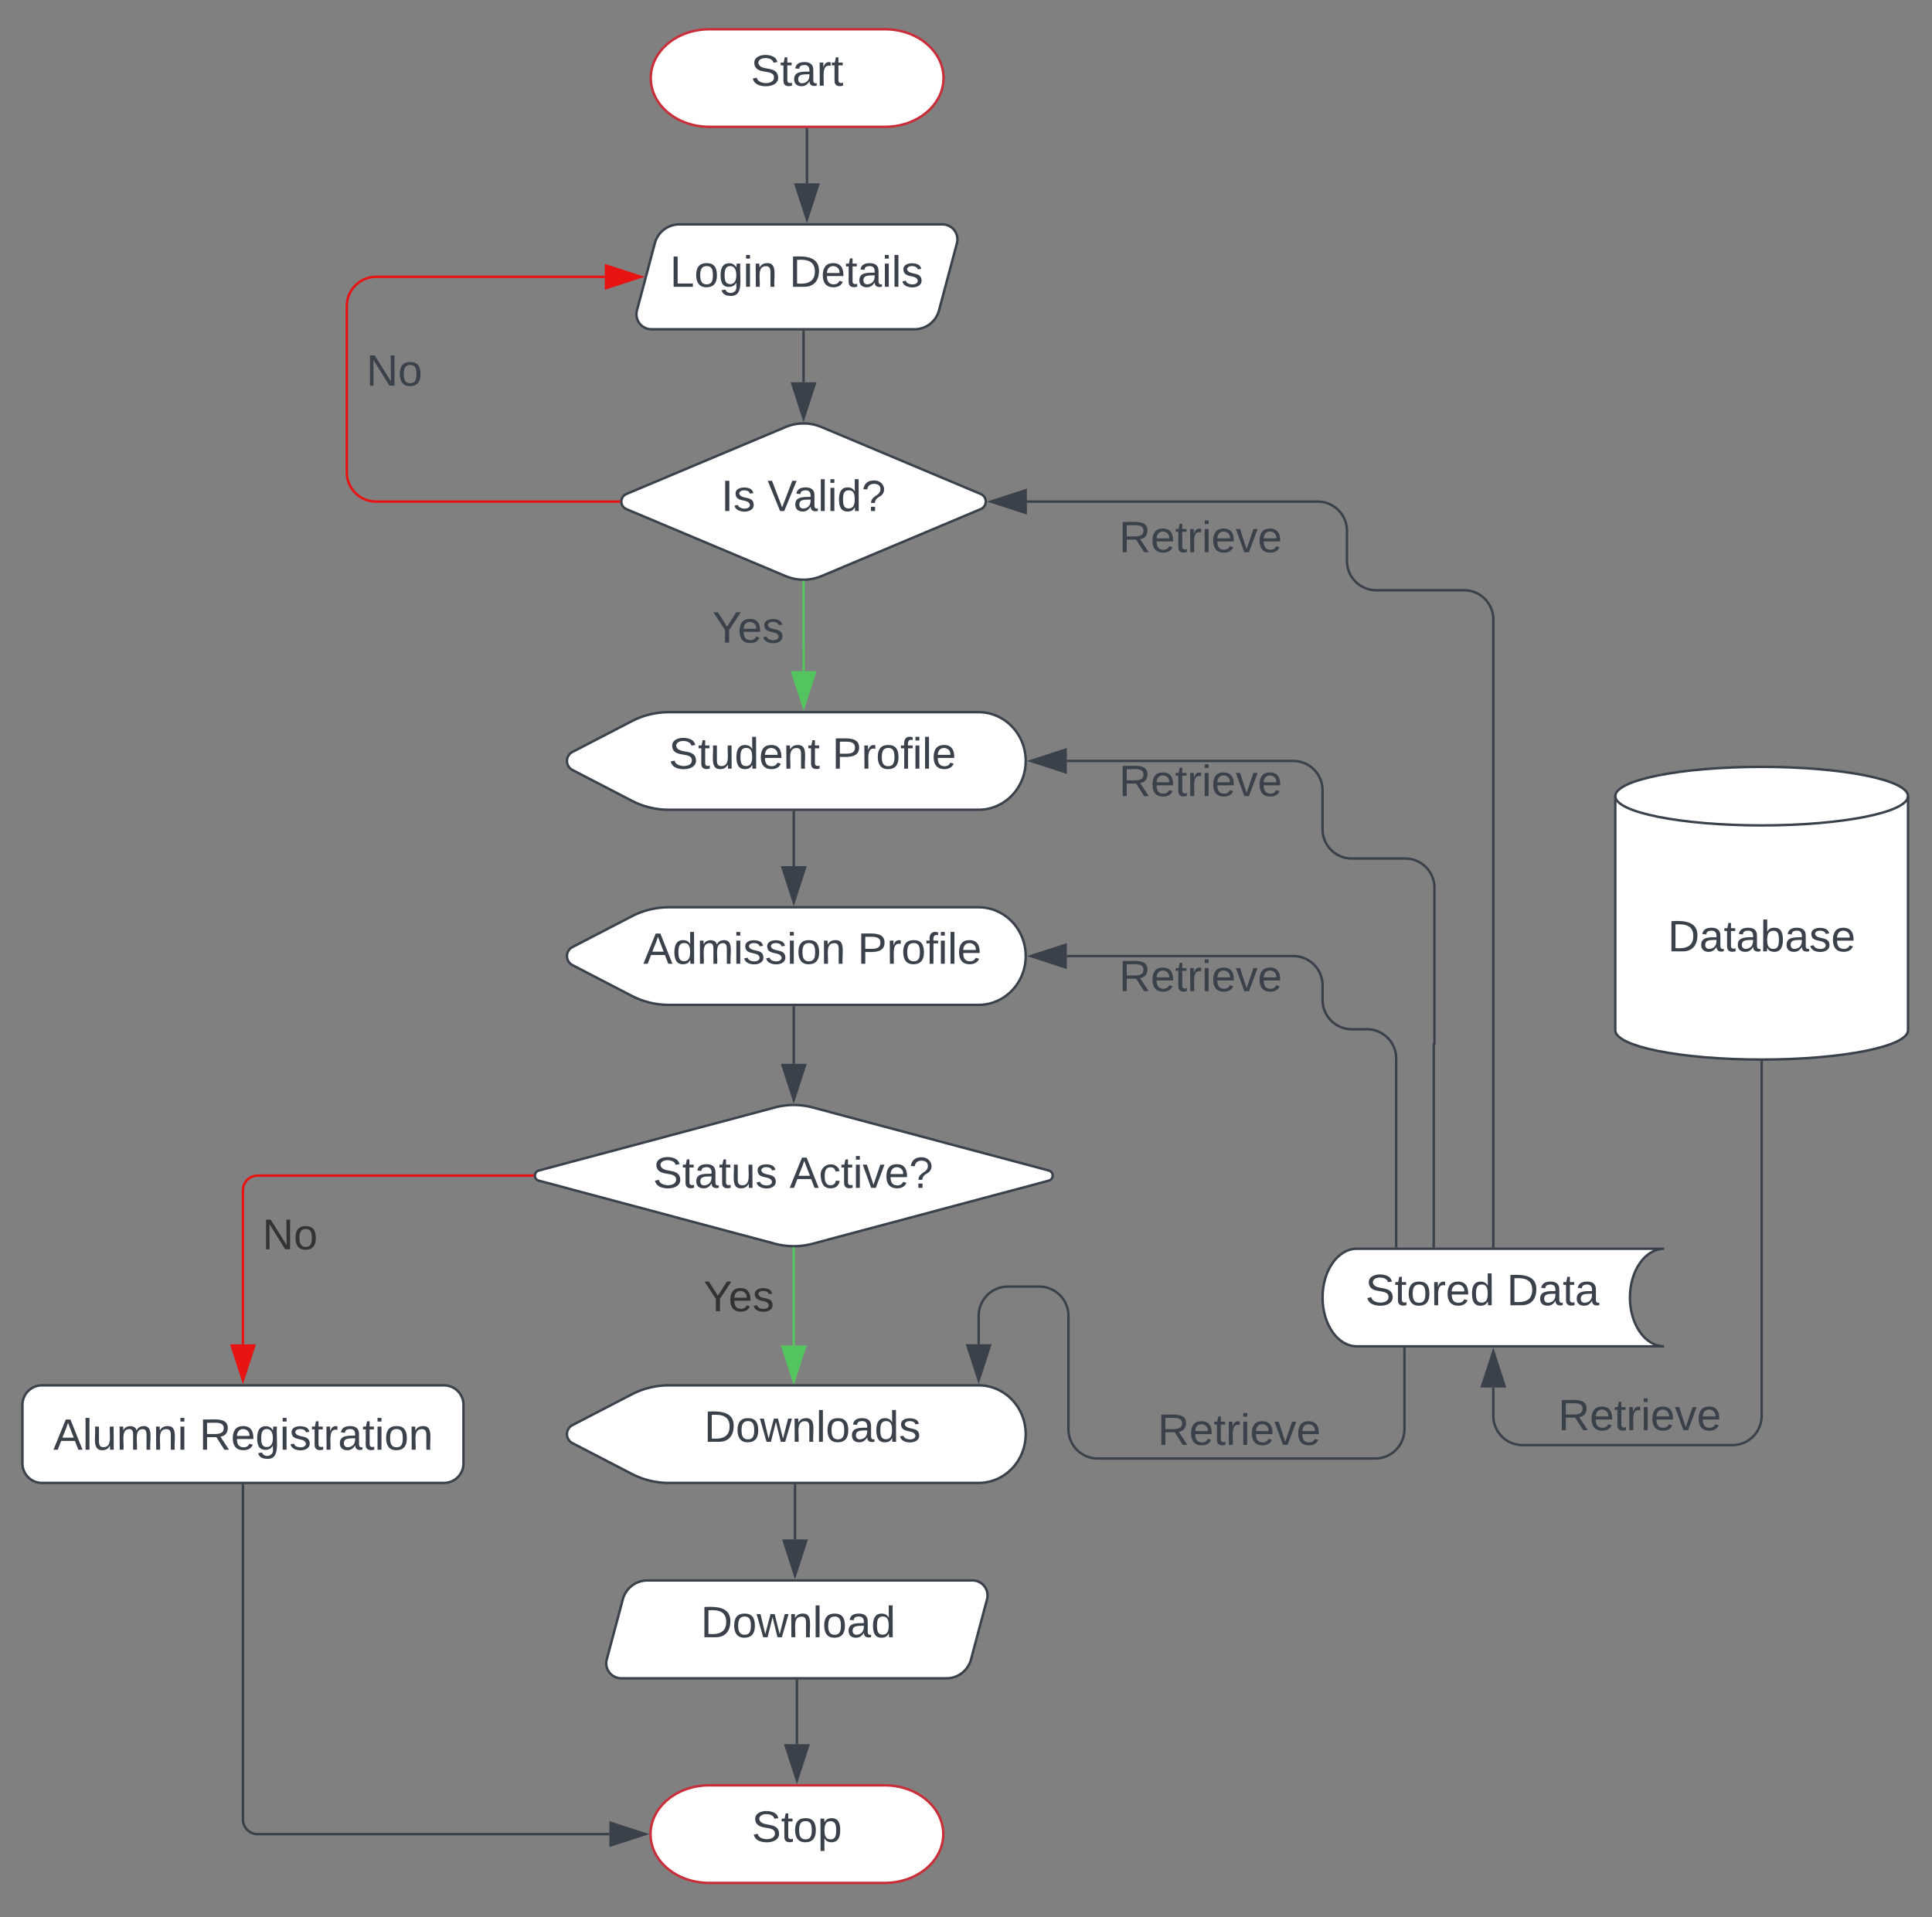 <svg xmlns="http://www.w3.org/2000/svg" xmlns:xlink="http://www.w3.org/1999/xlink" xmlns:lucid="lucid" width="792" height="786"><rect width="100%" height="100%" fill="#808080" stroke="none"/><g transform="translate(-822 -52)" lucid:page-tab-id="0_0"><path d="M1444.17 624h100v20h-100z" fill="none"/><use xlink:href="#a" transform="matrix(1,0,0,1,1444.167,624) translate(16.575 14.4)"/><path d="M1184.78 64c13.25 0 24 8.95 24 20s-10.75 20-24 20h-72c-13.25 0-24-8.95-24-20s10.75-20 24-20z" stroke="#c92d39" fill="#fff"/><use xlink:href="#b" transform="matrix(1,0,0,1,1093.78,69) translate(36.025 18.15)"/><path d="M1152.8 105v22.16" stroke="#3a414a" fill="none"/><path d="M1153.3 105h-1v-.5h1z" stroke="#3a414a" stroke-width=".05" fill="#3a414a"/><path d="M1152.8 141.93l-4.64-14.27h9.27z" stroke="#3a414a" fill="#3a414a"/><path d="M1090.45 151.73a10.4 10.4 0 0 1 10.06-7.73h107.83a6.15 6.15 0 0 1 5.94 7.73l-7.35 27.54a10.4 10.4 0 0 1-10.06 7.73h-107.82a6.15 6.15 0 0 1-5.94-7.73z" stroke="#3a414a" fill="#fff"/><use xlink:href="#c" transform="matrix(1,0,0,1,1086.04,149) translate(10.605 20.587)"/><use xlink:href="#d" transform="matrix(1,0,0,1,1086.04,149) translate(59.555 20.587)"/><path d="M1144.03 227.1a19.02 19.02 0 0 1 14.75 0l65.25 27.44a3.36 3.36 0 0 1 0 6.2l-65.25 27.45a19.02 19.02 0 0 1-14.75 0l-65.25-27.45a3.36 3.36 0 0 1 0-6.2z" stroke="#3a414a" fill="#fff"/><use xlink:href="#e" transform="matrix(1,0,0,1,1076.401,229) translate(41.23 32.525)"/><use xlink:href="#f" transform="matrix(1,0,0,1,1076.401,229) translate(60.23 32.525)"/><path d="M1151.4 187.95V208.73" stroke="#3a414a" fill="none"/><path d="M1151.9 187.96h-1v-.5h1z" stroke="#3a414a" stroke-width=".05" fill="#3a414a"/><path d="M1151.4 223.5l-4.63-14.27h9.27z" stroke="#3a414a" fill="#3a414a"/><path d="M1151.4 290.68v26.15a.02.02 0 0 0 .02.02.02.02 0 0 1 .03.02v10.27" stroke="#54c45e" fill="none"/><path d="M1151.4 290.18l.5-.02v.53h-1v-.54z" stroke="#54c45e" stroke-width=".05" fill="#54c45e"/><path d="M1151.45 341.9l-4.64-14.26h9.28z" stroke="#54c45e" fill="#54c45e"/><use xlink:href="#g" transform="matrix(1,0,0,1,1114.051,301.06) translate(0.005 14.4)"/><path d="M1081.03 347.68a32.82 32.82 0 0 1 15.1-3.68h127.04c10.65 0 19.3 8.95 19.3 20s-8.65 20-19.3 20h-127.04a32.82 32.82 0 0 1-15.1-3.68l-24.38-12.64a4.15 4.15 0 0 1 0-7.36z" stroke="#3a414a" fill="#fff"/><use xlink:href="#h" transform="matrix(1,0,0,1,1054.552,349) translate(41.58 18.15)"/><use xlink:href="#i" transform="matrix(1,0,0,1,1054.552,349) translate(108.58 18.15)"/><path d="M1147.4 385v22.14" stroke="#3a414a" fill="none"/><path d="M1147.9 385h-1v-.5h1z" stroke="#3a414a" stroke-width=".05" fill="#3a414a"/><path d="M1147.4 421.9l-4.63-14.26h9.27z" stroke="#3a414a" fill="#3a414a"/><path d="M1081.03 427.68a32.82 32.82 0 0 1 15.1-3.68h127.04c10.65 0 19.3 8.95 19.3 20s-8.65 20-19.3 20h-127.04a32.82 32.82 0 0 1-15.1-3.68l-24.38-12.64a4.15 4.15 0 0 1 0-7.36z" stroke="#3a414a" fill="#fff"/><use xlink:href="#j" transform="matrix(1,0,0,1,1054.552,429) translate(31.155 18.15)"/><use xlink:href="#k" transform="matrix(1,0,0,1,1054.552,429) translate(119.005 18.15)"/><path d="M1147.4 465v23.17" stroke="#3a414a" fill="none"/><path d="M1147.9 465h-1v-.5h1z" stroke="#3a414a" stroke-width=".05" fill="#3a414a"/><path d="M1147.4 502.93l-4.63-14.26h9.27z" stroke="#3a414a" fill="#3a414a"/><path d="M1139.67 506.07a29.94 29.94 0 0 1 15.46 0l96.8 25.86a2.14 2.14 0 0 1 0 4.14l-96.8 25.86a29.94 29.94 0 0 1-15.46 0l-96.8-25.86a2.14 2.14 0 0 1 0-4.14z" stroke="#3a414a" fill="#fff"/><use xlink:href="#l" transform="matrix(1,0,0,1,1040.145,509) translate(49.53 30.025)"/><use xlink:href="#m" transform="matrix(1,0,0,1,1040.145,509) translate(105.53 30.025)"/><path d="M1077.32 707.73a10.4 10.4 0 0 1 10.06-7.73h133.3a6.15 6.15 0 0 1 5.94 7.73l-6.57 24.65a10.4 10.4 0 0 1-10.06 7.73h-133.32a6.15 6.15 0 0 1-5.94-7.72z" stroke="#3a414a" fill="#fff"/><use xlink:href="#n" transform="matrix(1,0,0,1,1073.683,705) translate(35.58 18.275)"/><path d="M1148.68 741.06v26.07" stroke="#3a414a" fill="none"/><path d="M1149.18 741.07h-1v-.5h1z" stroke="#3a414a" stroke-width=".05" fill="#3a414a"/><path d="M1148.68 781.88l-4.63-14.26h9.27z" stroke="#3a414a" fill="#3a414a"/><path d="M1184.68 784c13.26 0 24 8.95 24 20s-10.74 20-24 20h-72c-13.25 0-24-8.95-24-20s10.75-20 24-20z" stroke="#c92d39" fill="#fff"/><use xlink:href="#o" transform="matrix(1,0,0,1,1093.683,789) translate(36.5 18.15)"/><path d="M1604.17 474.42c0 6.63-26.87 12-60 12-33.14 0-60-5.37-60-12v-96c0-6.63 26.86-12 60-12 33.13 0 60 5.37 60 12z" stroke="#3a414a" fill="#fff"/><path d="M1604.17 378.42c0 6.63-26.87 12-60 12-33.14 0-60-5.37-60-12" stroke="#3a414a" fill="none"/><use xlink:href="#p" transform="matrix(1,0,0,1,1489.167,395.418) translate(16.525 46.65)"/><path d="M1504.17 564c-7.74 0-14 8.95-14 20s6.26 20 14 20h-126c-7.74 0-14-8.95-14-20s6.26-20 14-20z" stroke="#3a414a" fill="#fff"/><use xlink:href="#q" transform="matrix(1,0,0,1,1369.167,569) translate(12.55 18.15)"/><use xlink:href="#r" transform="matrix(1,0,0,1,1369.167,569) translate(70.5 18.15)"/><path d="M1544.17 487.42V632.5a12 12 0 0 1-12 12h-86a12 12 0 0 1-12-12v-11.62" stroke="#3a414a" fill="none"/><path d="M1544.17 486.92l.5-.02v.53h-1v-.53z" stroke="#3a414a" stroke-width=".05" fill="#3a414a"/><path d="M1434.17 606.12l4.63 14.26h-9.27z" stroke="#3a414a" fill="#3a414a"/><path d="M1434.17 563V306a12 12 0 0 0-12-12h-36a12 12 0 0 1-12-12v-12.35a12 12 0 0 0-12-12h-119.2" stroke="#3a414a" fill="none"/><path d="M1434.67 563.5h-1v-.5h1z" stroke="#3a414a" stroke-width=".05" fill="#3a414a"/><path d="M1228.2 257.65l14.27-4.64v9.28z" stroke="#3a414a" fill="#3a414a"/><path d="M1264.17 264h100v20h-100z" fill="none"/><use xlink:href="#a" transform="matrix(1,0,0,1,1264.167,264) translate(16.575 14.4)"/><path d="M1075.7 257.65h-99.53a12 12 0 0 1-12-12V177.5a12 12 0 0 1 12-12h93.75" stroke="#e81313" fill="none"/><path d="M1076.2 257.65l.07.5h-.57v-1h.57z" stroke="#e81313" stroke-width=".05" fill="#e81313"/><path d="M1084.7 165.5l-14.28 4.64v-9.28z" stroke="#e81313" fill="#e81313"/><use xlink:href="#s" transform="matrix(1,0,0,1,972.167,195.725) translate(0.005 14.4)"/><path d="M1409.74 563v-82.9a.15.15 0 0 1 .15-.14.15.15 0 0 0 .14-.15V416a12 12 0 0 0-12-12h-21.87a12 12 0 0 1-12-12v-16a12 12 0 0 0-12-12h-92.83" stroke="#3a414a" fill="none"/><path d="M1410.24 563.5h-1v-.5h1z" stroke="#3a414a" stroke-width=".05" fill="#3a414a"/><path d="M1244.58 364l14.26-4.64v9.28z" stroke="#3a414a" fill="#3a414a"/><path d="M1264.17 364h100v20h-100z" fill="none"/><use xlink:href="#a" transform="matrix(1,0,0,1,1264.167,364) translate(16.575 14.4)"/><path d="M1394.35 563v-77a12 12 0 0 0-12-12h-6.18a12 12 0 0 1-12-12v-6a12 12 0 0 0-12-12h-92.83" stroke="#3a414a" fill="none"/><path d="M1394.85 563.5h-1v-.5h1z" stroke="#3a414a" stroke-width=".05" fill="#3a414a"/><path d="M1244.58 444l14.26-4.64v9.28z" stroke="#3a414a" fill="#3a414a"/><path d="M1264.17 444h100v20h-100z" fill="none"/><use xlink:href="#a" transform="matrix(1,0,0,1,1264.167,444) translate(16.575 14.4)"/><path d="M1397.73 605v33a12 12 0 0 1-12 12H1272a12 12 0 0 1-12-12v-46.5a12 12 0 0 0-12-12h-12.8a12 12 0 0 0-12 12v11.62" stroke="#3a414a" fill="none"/><path d="M1398.23 605h-1v-.5h1z" stroke="#3a414a" stroke-width=".05" fill="#3a414a"/><path d="M1223.2 617.88l-4.64-14.26h9.27z" stroke="#3a414a" fill="#3a414a"/><path d="M1147.4 563.95v39.67" stroke="#54c45e" fill="none"/><path d="M1147.4 563.45h.5v.5h-1v-.5z" stroke="#54c45e" stroke-width=".05" fill="#54c45e"/><path d="M1147.4 618.38l-4.63-14.26h9.27z" stroke="#54c45e" fill="#54c45e"/><use xlink:href="#t" transform="matrix(1,0,0,1,1110.416,575.386) translate(0 14.222)"/><path d="M1081.03 623.68a32.82 32.82 0 0 1 15.1-3.68h127.04c10.65 0 19.3 8.95 19.3 20s-8.65 20-19.3 20h-127.04a32.82 32.82 0 0 1-15.1-3.68l-24.38-12.64a4.15 4.15 0 0 1 0-7.36z" stroke="#3a414a" fill="#fff"/><use xlink:href="#u" transform="matrix(1,0,0,1,1054.552,625) translate(56.08 18.15)"/><path d="M1147.9 661v22.16" stroke="#3a414a" fill="none"/><path d="M1148.4 661h-1v-.5h1z" stroke="#3a414a" stroke-width=".05" fill="#3a414a"/><path d="M1147.9 697.93l-4.62-14.27h9.27z" stroke="#3a414a" fill="#3a414a"/><path d="M1280 630h100v20h-100z" fill="none"/><use xlink:href="#a" transform="matrix(1,0,0,1,1280,630) translate(16.575 14.4)"/><path d="M1040.28 534H927.6a6 6 0 0 0-6 6v63.17" stroke="#e81313" fill="none"/><path d="M1040.78 534l.07.5h-.58v-1h.58z" stroke="#e81313" stroke-width=".05" fill="#e81313"/><path d="M921.6 617.93l-4.63-14.26h9.27z" stroke="#e81313" fill="#e81313"/><use xlink:href="#v" transform="matrix(1,0,0,1,929.604,549.995) translate(0 14.222)"/><path d="M831.2 628a8 8 0 0 1 8-8H1004a8 8 0 0 1 8 8v24a8 8 0 0 1-8 8H839.2a8 8 0 0 1-8-8z" stroke="#3a414a" fill="#fff"/><g><use xlink:href="#w" transform="matrix(1,0,0,1,843.198,632) translate(0.675 14.4)"/><use xlink:href="#x" transform="matrix(1,0,0,1,843.198,632) translate(60.525 14.4)"/></g><path d="M921.6 660.95V798a6 6 0 0 0 6 6h144.2" stroke="#3a414a" fill="none"/><path d="M922.1 660.96h-1v-.5h1z" stroke="#3a414a" stroke-width=".05" fill="#3a414a"/><path d="M1086.56 804l-14.26 4.64v-9.28z" stroke="#3a414a" fill="#3a414a"/><defs><path fill="#3a414a" d="M233-177c-1 41-23 64-60 70L243 0h-38l-65-103H63V0H30v-248c88 3 205-21 203 71zM63-129c60-2 137 13 137-47 0-61-80-42-137-45v92" id="y"/><path fill="#3a414a" d="M100-194c63 0 86 42 84 106H49c0 40 14 67 53 68 26 1 43-12 49-29l28 8c-11 28-37 45-77 45C44 4 14-33 15-96c1-61 26-98 85-98zm52 81c6-60-76-77-97-28-3 7-6 17-6 28h103" id="z"/><path fill="#3a414a" d="M59-47c-2 24 18 29 38 22v24C64 9 27 4 27-40v-127H5v-23h24l9-43h21v43h35v23H59v120" id="A"/><path fill="#3a414a" d="M114-163C36-179 61-72 57 0H25l-1-190h30c1 12-1 29 2 39 6-27 23-49 58-41v29" id="B"/><path fill="#3a414a" d="M24-231v-30h32v30H24zM24 0v-190h32V0H24" id="C"/><path fill="#3a414a" d="M108 0H70L1-190h34L89-25l56-165h34" id="D"/><g id="a"><use transform="matrix(0.05,0,0,0.05,0,0)" xlink:href="#y"/><use transform="matrix(0.05,0,0,0.05,12.95,0)" xlink:href="#z"/><use transform="matrix(0.05,0,0,0.05,22.95,0)" xlink:href="#A"/><use transform="matrix(0.05,0,0,0.05,27.95,0)" xlink:href="#B"/><use transform="matrix(0.05,0,0,0.05,33.9,0)" xlink:href="#C"/><use transform="matrix(0.05,0,0,0.05,37.85,0)" xlink:href="#z"/><use transform="matrix(0.05,0,0,0.05,47.85,0)" xlink:href="#D"/><use transform="matrix(0.05,0,0,0.05,56.85,0)" xlink:href="#z"/></g><path fill="#3a414a" d="M185-189c-5-48-123-54-124 2 14 75 158 14 163 119 3 78-121 87-175 55-17-10-28-26-33-46l33-7c5 56 141 63 141-1 0-78-155-14-162-118-5-82 145-84 179-34 5 7 8 16 11 25" id="E"/><path fill="#3a414a" d="M141-36C126-15 110 5 73 4 37 3 15-17 15-53c-1-64 63-63 125-63 3-35-9-54-41-54-24 1-41 7-42 31l-33-3c5-37 33-52 76-52 45 0 72 20 72 64v82c-1 20 7 32 28 27v20c-31 9-61-2-59-35zM48-53c0 20 12 33 32 33 41-3 63-29 60-74-43 2-92-5-92 41" id="F"/><g id="b"><use transform="matrix(0.05,0,0,0.05,0,0)" xlink:href="#E"/><use transform="matrix(0.05,0,0,0.05,12,0)" xlink:href="#A"/><use transform="matrix(0.05,0,0,0.05,17,0)" xlink:href="#F"/><use transform="matrix(0.05,0,0,0.05,27,0)" xlink:href="#B"/><use transform="matrix(0.05,0,0,0.05,32.95,0)" xlink:href="#A"/></g><path fill="#3a414a" d="M30 0v-248h33v221h125V0H30" id="G"/><path fill="#3a414a" d="M100-194c62-1 85 37 85 99 1 63-27 99-86 99S16-35 15-95c0-66 28-99 85-99zM99-20c44 1 53-31 53-75 0-43-8-75-51-75s-53 32-53 75 10 74 51 75" id="H"/><path fill="#3a414a" d="M177-190C167-65 218 103 67 71c-23-6-38-20-44-43l32-5c15 47 100 32 89-28v-30C133-14 115 1 83 1 29 1 15-40 15-95c0-56 16-97 71-98 29-1 48 16 59 35 1-10 0-23 2-32h30zM94-22c36 0 50-32 50-73 0-42-14-75-50-75-39 0-46 34-46 75s6 73 46 73" id="I"/><path fill="#3a414a" d="M117-194c89-4 53 116 60 194h-32v-121c0-31-8-49-39-48C34-167 62-67 57 0H25l-1-190h30c1 10-1 24 2 32 11-22 29-35 61-36" id="J"/><g id="c"><use transform="matrix(0.05,0,0,0.05,0,0)" xlink:href="#G"/><use transform="matrix(0.05,0,0,0.05,10,0)" xlink:href="#H"/><use transform="matrix(0.05,0,0,0.05,20,0)" xlink:href="#I"/><use transform="matrix(0.05,0,0,0.05,30,0)" xlink:href="#C"/><use transform="matrix(0.05,0,0,0.05,33.95,0)" xlink:href="#J"/></g><path fill="#3a414a" d="M30-248c118-7 216 8 213 122C240-48 200 0 122 0H30v-248zM63-27c89 8 146-16 146-99s-60-101-146-95v194" id="K"/><path fill="#3a414a" d="M24 0v-261h32V0H24" id="L"/><path fill="#3a414a" d="M135-143c-3-34-86-38-87 0 15 53 115 12 119 90S17 21 10-45l28-5c4 36 97 45 98 0-10-56-113-15-118-90-4-57 82-63 122-42 12 7 21 19 24 35" id="M"/><g id="d"><use transform="matrix(0.05,0,0,0.05,0,0)" xlink:href="#K"/><use transform="matrix(0.05,0,0,0.05,12.95,0)" xlink:href="#z"/><use transform="matrix(0.05,0,0,0.05,22.95,0)" xlink:href="#A"/><use transform="matrix(0.05,0,0,0.05,27.95,0)" xlink:href="#F"/><use transform="matrix(0.05,0,0,0.05,37.95,0)" xlink:href="#C"/><use transform="matrix(0.05,0,0,0.05,41.9,0)" xlink:href="#L"/><use transform="matrix(0.05,0,0,0.05,45.85,0)" xlink:href="#M"/></g><path fill="#3a414a" d="M33 0v-248h34V0H33" id="N"/><g id="e"><use transform="matrix(0.05,0,0,0.05,0,0)" xlink:href="#N"/><use transform="matrix(0.05,0,0,0.05,5,0)" xlink:href="#M"/></g><path fill="#3a414a" d="M137 0h-34L2-248h35l83 218 83-218h36" id="O"/><path fill="#3a414a" d="M85-194c31 0 48 13 60 33l-1-100h32l1 261h-30c-2-10 0-23-3-31C134-8 116 4 85 4 32 4 16-35 15-94c0-66 23-100 70-100zm9 24c-40 0-46 34-46 75 0 40 6 74 45 74 42 0 51-32 51-76 0-42-9-74-50-73" id="P"/><path fill="#3a414a" d="M103-251c84 0 111 97 45 133-19 10-37 24-39 52H78c0-63 77-55 77-114 0-30-21-42-52-43-32 0-53 17-56 46l-32-2c7-45 34-72 88-72zM77 0v-35h34V0H77" id="Q"/><g id="f"><use transform="matrix(0.05,0,0,0.05,0,0)" xlink:href="#O"/><use transform="matrix(0.05,0,0,0.05,10.65,0)" xlink:href="#F"/><use transform="matrix(0.05,0,0,0.05,20.65,0)" xlink:href="#L"/><use transform="matrix(0.05,0,0,0.05,24.6,0)" xlink:href="#C"/><use transform="matrix(0.05,0,0,0.05,28.55,0)" xlink:href="#P"/><use transform="matrix(0.05,0,0,0.05,38.55,0)" xlink:href="#Q"/></g><path fill="#3a414a" d="M137-103V0h-34v-103L8-248h37l75 118 75-118h37" id="R"/><g id="g"><use transform="matrix(0.05,0,0,0.05,0,0)" xlink:href="#R"/><use transform="matrix(0.05,0,0,0.05,10.35,0)" xlink:href="#z"/><use transform="matrix(0.05,0,0,0.05,20.35,0)" xlink:href="#M"/></g><path fill="#3a414a" d="M84 4C-5 8 30-112 23-190h32v120c0 31 7 50 39 49 72-2 45-101 50-169h31l1 190h-30c-1-10 1-25-2-33-11 22-28 36-60 37" id="S"/><g id="h"><use transform="matrix(0.05,0,0,0.05,0,0)" xlink:href="#E"/><use transform="matrix(0.05,0,0,0.05,12,0)" xlink:href="#A"/><use transform="matrix(0.05,0,0,0.05,17,0)" xlink:href="#S"/><use transform="matrix(0.05,0,0,0.05,27,0)" xlink:href="#P"/><use transform="matrix(0.05,0,0,0.05,37,0)" xlink:href="#z"/><use transform="matrix(0.05,0,0,0.05,47,0)" xlink:href="#J"/><use transform="matrix(0.05,0,0,0.05,57,0)" xlink:href="#A"/></g><path fill="#3a414a" d="M30-248c87 1 191-15 191 75 0 78-77 80-158 76V0H30v-248zm33 125c57 0 124 11 124-50 0-59-68-47-124-48v98" id="T"/><path fill="#3a414a" d="M101-234c-31-9-42 10-38 44h38v23H63V0H32v-167H5v-23h27c-7-52 17-82 69-68v24" id="U"/><g id="i"><use transform="matrix(0.05,0,0,0.05,0,0)" xlink:href="#T"/><use transform="matrix(0.05,0,0,0.05,12,0)" xlink:href="#B"/><use transform="matrix(0.05,0,0,0.05,17.95,0)" xlink:href="#H"/><use transform="matrix(0.05,0,0,0.05,27.95,0)" xlink:href="#U"/><use transform="matrix(0.05,0,0,0.05,32.95,0)" xlink:href="#C"/><use transform="matrix(0.05,0,0,0.05,36.9,0)" xlink:href="#L"/><use transform="matrix(0.05,0,0,0.05,40.85,0)" xlink:href="#z"/></g><path fill="#3a414a" d="M205 0l-28-72H64L36 0H1l101-248h38L239 0h-34zm-38-99l-47-123c-12 45-31 82-46 123h93" id="V"/><path fill="#3a414a" d="M210-169c-67 3-38 105-44 169h-31v-121c0-29-5-50-35-48C34-165 62-65 56 0H25l-1-190h30c1 10-1 24 2 32 10-44 99-50 107 0 11-21 27-35 58-36 85-2 47 119 55 194h-31v-121c0-29-5-49-35-48" id="W"/><g id="j"><use transform="matrix(0.05,0,0,0.05,0,0)" xlink:href="#V"/><use transform="matrix(0.05,0,0,0.05,12,0)" xlink:href="#P"/><use transform="matrix(0.05,0,0,0.05,22,0)" xlink:href="#W"/><use transform="matrix(0.05,0,0,0.05,36.95,0)" xlink:href="#C"/><use transform="matrix(0.05,0,0,0.05,40.9,0)" xlink:href="#M"/><use transform="matrix(0.05,0,0,0.05,49.9,0)" xlink:href="#M"/><use transform="matrix(0.05,0,0,0.05,58.9,0)" xlink:href="#C"/><use transform="matrix(0.05,0,0,0.05,62.85,0)" xlink:href="#H"/><use transform="matrix(0.05,0,0,0.05,72.85,0)" xlink:href="#J"/></g><g id="k"><use transform="matrix(0.05,0,0,0.05,0,0)" xlink:href="#T"/><use transform="matrix(0.05,0,0,0.05,12,0)" xlink:href="#B"/><use transform="matrix(0.05,0,0,0.05,17.95,0)" xlink:href="#H"/><use transform="matrix(0.05,0,0,0.05,27.95,0)" xlink:href="#U"/><use transform="matrix(0.05,0,0,0.05,32.95,0)" xlink:href="#C"/><use transform="matrix(0.05,0,0,0.05,36.9,0)" xlink:href="#L"/><use transform="matrix(0.05,0,0,0.05,40.85,0)" xlink:href="#z"/></g><g id="l"><use transform="matrix(0.05,0,0,0.05,0,0)" xlink:href="#E"/><use transform="matrix(0.05,0,0,0.05,12,0)" xlink:href="#A"/><use transform="matrix(0.05,0,0,0.05,17,0)" xlink:href="#F"/><use transform="matrix(0.05,0,0,0.05,27,0)" xlink:href="#A"/><use transform="matrix(0.05,0,0,0.05,32,0)" xlink:href="#S"/><use transform="matrix(0.05,0,0,0.05,42,0)" xlink:href="#M"/></g><path fill="#3a414a" d="M96-169c-40 0-48 33-48 73s9 75 48 75c24 0 41-14 43-38l32 2c-6 37-31 61-74 61-59 0-76-41-82-99-10-93 101-131 147-64 4 7 5 14 7 22l-32 3c-4-21-16-35-41-35" id="X"/><g id="m"><use transform="matrix(0.05,0,0,0.05,0,0)" xlink:href="#V"/><use transform="matrix(0.05,0,0,0.05,12,0)" xlink:href="#X"/><use transform="matrix(0.05,0,0,0.05,21,0)" xlink:href="#A"/><use transform="matrix(0.05,0,0,0.05,26,0)" xlink:href="#C"/><use transform="matrix(0.05,0,0,0.05,29.95,0)" xlink:href="#D"/><use transform="matrix(0.05,0,0,0.05,38.95,0)" xlink:href="#z"/><use transform="matrix(0.05,0,0,0.05,48.95,0)" xlink:href="#Q"/></g><path fill="#3a414a" d="M206 0h-36l-40-164L89 0H53L-1-190h32L70-26l43-164h34l41 164 42-164h31" id="Y"/><g id="n"><use transform="matrix(0.05,0,0,0.05,0,0)" xlink:href="#K"/><use transform="matrix(0.05,0,0,0.05,12.95,0)" xlink:href="#H"/><use transform="matrix(0.05,0,0,0.05,22.95,0)" xlink:href="#Y"/><use transform="matrix(0.05,0,0,0.05,35.9,0)" xlink:href="#J"/><use transform="matrix(0.05,0,0,0.05,45.9,0)" xlink:href="#L"/><use transform="matrix(0.05,0,0,0.05,49.85,0)" xlink:href="#H"/><use transform="matrix(0.05,0,0,0.05,59.85,0)" xlink:href="#F"/><use transform="matrix(0.05,0,0,0.05,69.85,0)" xlink:href="#P"/></g><path fill="#3a414a" d="M115-194c55 1 70 41 70 98S169 2 115 4C84 4 66-9 55-30l1 105H24l-1-265h31l2 30c10-21 28-34 59-34zm-8 174c40 0 45-34 45-75s-6-73-45-74c-42 0-51 32-51 76 0 43 10 73 51 73" id="Z"/><g id="o"><use transform="matrix(0.05,0,0,0.05,0,0)" xlink:href="#E"/><use transform="matrix(0.05,0,0,0.05,12,0)" xlink:href="#A"/><use transform="matrix(0.05,0,0,0.05,17,0)" xlink:href="#H"/><use transform="matrix(0.05,0,0,0.05,27,0)" xlink:href="#Z"/></g><path fill="#3a414a" d="M115-194c53 0 69 39 70 98 0 66-23 100-70 100C84 3 66-7 56-30L54 0H23l1-261h32v101c10-23 28-34 59-34zm-8 174c40 0 45-34 45-75 0-40-5-75-45-74-42 0-51 32-51 76 0 43 10 73 51 73" id="aa"/><g id="p"><use transform="matrix(0.05,0,0,0.05,0,0)" xlink:href="#K"/><use transform="matrix(0.05,0,0,0.05,12.95,0)" xlink:href="#F"/><use transform="matrix(0.05,0,0,0.05,22.95,0)" xlink:href="#A"/><use transform="matrix(0.05,0,0,0.05,27.95,0)" xlink:href="#F"/><use transform="matrix(0.05,0,0,0.05,37.95,0)" xlink:href="#aa"/><use transform="matrix(0.05,0,0,0.05,47.95,0)" xlink:href="#F"/><use transform="matrix(0.05,0,0,0.05,57.95,0)" xlink:href="#M"/><use transform="matrix(0.05,0,0,0.05,66.95,0)" xlink:href="#z"/></g><g id="q"><use transform="matrix(0.05,0,0,0.05,0,0)" xlink:href="#E"/><use transform="matrix(0.05,0,0,0.05,12,0)" xlink:href="#A"/><use transform="matrix(0.05,0,0,0.05,17,0)" xlink:href="#H"/><use transform="matrix(0.05,0,0,0.05,27,0)" xlink:href="#B"/><use transform="matrix(0.05,0,0,0.05,32.95,0)" xlink:href="#z"/><use transform="matrix(0.05,0,0,0.05,42.95,0)" xlink:href="#P"/></g><g id="r"><use transform="matrix(0.05,0,0,0.05,0,0)" xlink:href="#K"/><use transform="matrix(0.05,0,0,0.05,12.95,0)" xlink:href="#F"/><use transform="matrix(0.05,0,0,0.05,22.95,0)" xlink:href="#A"/><use transform="matrix(0.05,0,0,0.05,27.95,0)" xlink:href="#F"/></g><path fill="#3a414a" d="M190 0L58-211 59 0H30v-248h39L202-35l-2-213h31V0h-41" id="ab"/><g id="s"><use transform="matrix(0.05,0,0,0.05,0,0)" xlink:href="#ab"/><use transform="matrix(0.05,0,0,0.05,12.95,0)" xlink:href="#H"/></g><path fill="#333" d="M137-103V0h-34v-103L8-248h37l75 118 75-118h37" id="ac"/><path fill="#333" d="M100-194c63 0 86 42 84 106H49c0 40 14 67 53 68 26 1 43-12 49-29l28 8c-11 28-37 45-77 45C44 4 14-33 15-96c1-61 26-98 85-98zm52 81c6-60-76-77-97-28-3 7-6 17-6 28h103" id="ad"/><path fill="#333" d="M135-143c-3-34-86-38-87 0 15 53 115 12 119 90S17 21 10-45l28-5c4 36 97 45 98 0-10-56-113-15-118-90-4-57 82-63 122-42 12 7 21 19 24 35" id="ae"/><g id="t"><use transform="matrix(0.049,0,0,0.049,0,0)" xlink:href="#ac"/><use transform="matrix(0.049,0,0,0.049,10.222,0)" xlink:href="#ad"/><use transform="matrix(0.049,0,0,0.049,20.099,0)" xlink:href="#ae"/></g><g id="u"><use transform="matrix(0.05,0,0,0.05,0,0)" xlink:href="#K"/><use transform="matrix(0.05,0,0,0.05,12.95,0)" xlink:href="#H"/><use transform="matrix(0.05,0,0,0.05,22.95,0)" xlink:href="#Y"/><use transform="matrix(0.05,0,0,0.05,35.9,0)" xlink:href="#J"/><use transform="matrix(0.05,0,0,0.05,45.9,0)" xlink:href="#L"/><use transform="matrix(0.05,0,0,0.05,49.85,0)" xlink:href="#H"/><use transform="matrix(0.05,0,0,0.05,59.85,0)" xlink:href="#F"/><use transform="matrix(0.05,0,0,0.05,69.85,0)" xlink:href="#P"/><use transform="matrix(0.05,0,0,0.05,79.85,0)" xlink:href="#M"/></g><path fill="#333" d="M190 0L58-211 59 0H30v-248h39L202-35l-2-213h31V0h-41" id="af"/><path fill="#333" d="M100-194c62-1 85 37 85 99 1 63-27 99-86 99S16-35 15-95c0-66 28-99 85-99zM99-20c44 1 53-31 53-75 0-43-8-75-51-75s-53 32-53 75 10 74 51 75" id="ag"/><g id="v"><use transform="matrix(0.049,0,0,0.049,0,0)" xlink:href="#af"/><use transform="matrix(0.049,0,0,0.049,12.79,0)" xlink:href="#ag"/></g><g id="w"><use transform="matrix(0.05,0,0,0.05,0,0)" xlink:href="#V"/><use transform="matrix(0.05,0,0,0.05,12,0)" xlink:href="#L"/><use transform="matrix(0.05,0,0,0.05,15.95,0)" xlink:href="#S"/><use transform="matrix(0.05,0,0,0.05,25.95,0)" xlink:href="#W"/><use transform="matrix(0.05,0,0,0.05,40.9,0)" xlink:href="#J"/><use transform="matrix(0.05,0,0,0.05,50.9,0)" xlink:href="#C"/></g><g id="x"><use transform="matrix(0.05,0,0,0.05,0,0)" xlink:href="#y"/><use transform="matrix(0.05,0,0,0.05,12.95,0)" xlink:href="#z"/><use transform="matrix(0.05,0,0,0.05,22.95,0)" xlink:href="#I"/><use transform="matrix(0.05,0,0,0.05,32.95,0)" xlink:href="#C"/><use transform="matrix(0.05,0,0,0.05,36.9,0)" xlink:href="#M"/><use transform="matrix(0.05,0,0,0.05,45.9,0)" xlink:href="#A"/><use transform="matrix(0.05,0,0,0.05,50.9,0)" xlink:href="#B"/><use transform="matrix(0.05,0,0,0.05,56.85,0)" xlink:href="#F"/><use transform="matrix(0.05,0,0,0.05,66.85,0)" xlink:href="#A"/><use transform="matrix(0.05,0,0,0.05,71.85,0)" xlink:href="#C"/><use transform="matrix(0.05,0,0,0.05,75.8,0)" xlink:href="#H"/><use transform="matrix(0.05,0,0,0.05,85.8,0)" xlink:href="#J"/></g></defs></g></svg>